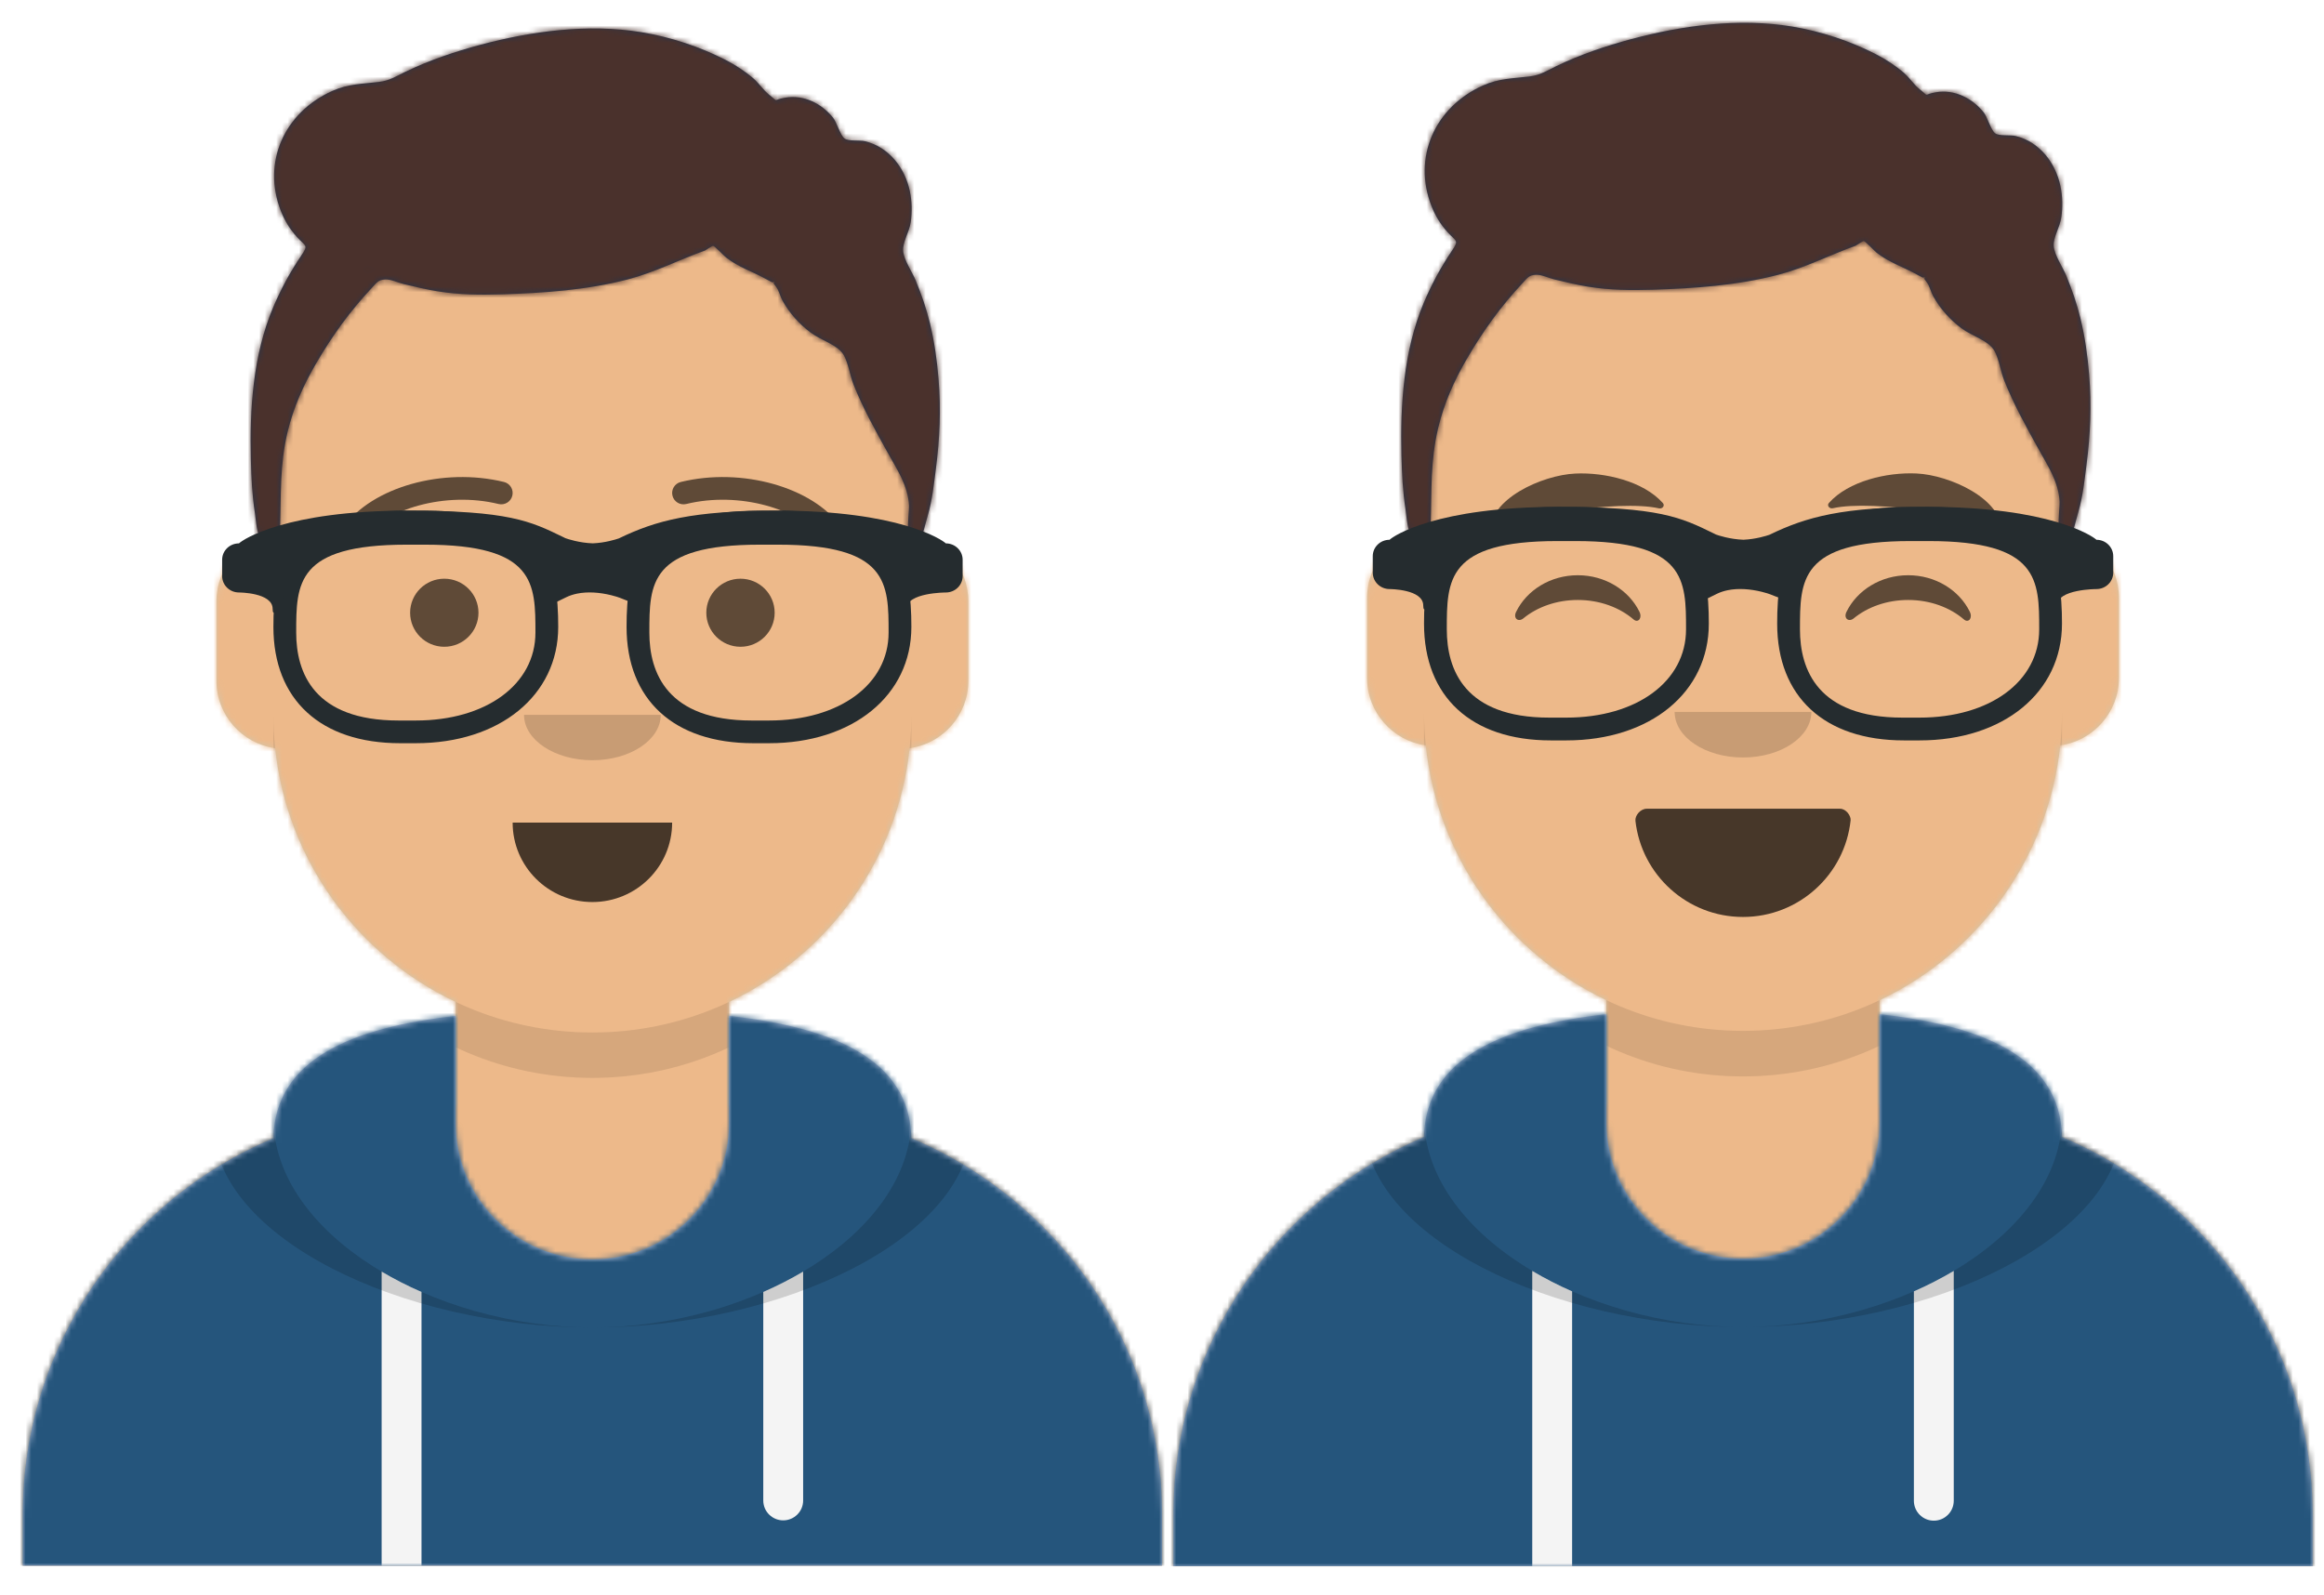 <?xml version="1.0" encoding="UTF-8" standalone="no"?>
<svg
   xmlns:dc="http://purl.org/dc/elements/1.1/"
   xmlns:cc="http://creativecommons.org/ns#"
   xmlns:rdf="http://www.w3.org/1999/02/22-rdf-syntax-ns#"
   xmlns:svg="http://www.w3.org/2000/svg"
   xmlns="http://www.w3.org/2000/svg"
   xmlns:xlink="http://www.w3.org/1999/xlink"
   width="408"
   height="280"
   viewBox="0 0 408 280"
   version="1.1"
   id="svg222">
  <desc
     id="desc119">Created with getavataaars.com</desc>
  <defs
     id="defs124">
    <path
       d="M 124,144.611 V 163 h 4 v 0 c 39.764,0 72,32.236 72,72 v 9 H 0 v -9 c 0,-39.764 32.235,-72 72,-72 v 0 h 4 V 144.611 C 58.763,136.422 46.372,119.687 44.305,99.881 38.48,99.058 34,94.052 34,88 V 74 C 34,68.054 38.325,63.118 44,62.166 V 56 56 C 44,25.072 69.072,0 100,0 v 0 0 c 30.928,0 56,25.072 56,56 v 6.166 c 5.675,0.952 10,5.888 10,11.834 v 14 c 0,6.052 -4.48,11.058 -10.305,11.881 C 153.628,119.687 141.237,136.422 124,144.611 Z"
       id="path-5" />
    <mask
       id="mask-6-0"
       fill="#ffffff">
      <use
         height="100%"
         width="100%"
         y="0"
         x="0"
         xlink:href="#path-5"
         id="use10" />
    </mask>
    <mask
       id="mask136"
       fill="#ffffff">
      <use
         height="100%"
         width="100%"
         y="0"
         x="0"
         xlink:href="#path-5"
         id="use134" />
    </mask>
    <mask
       id="react-mask-31-6"
       fill="#ffffff">
      <use
         height="100%"
         width="100%"
         y="0"
         x="0"
         xlink:href="#react-path-30-0"
         id="use24" />
    </mask>
    <mask
       id="mask142"
       fill="#ffffff">
      <use
         height="100%"
         width="100%"
         y="0"
         x="0"
         xlink:href="#react-path-30-0"
         id="use140" />
    </mask>
    <mask
       id="mask146"
       fill="#ffffff">
      <use
         height="100%"
         width="100%"
         y="0"
         x="0"
         xlink:href="#react-path-30-0"
         id="use144" />
    </mask>
    <mask
       id="react-mask-57"
       fill="#ffffff">
      <use
         height="100%"
         width="100%"
         y="0"
         x="0"
         xlink:href="#react-path-56"
         id="use36" />
    </mask>
    <mask
       id="mask152"
       fill="#ffffff">
      <use
         height="100%"
         width="100%"
         y="0"
         x="0"
         xlink:href="#react-path-56"
         id="use150" />
    </mask>
    <mask
       id="react-mask-24-2"
       fill="#ffffff">
      <use
         height="100%"
         width="100%"
         y="0"
         x="0"
         xlink:href="#react-path-26-4"
         id="use75" />
    </mask>
    <mask
       id="react-mask-23-3"
       fill="#ffffff">
      <use
         height="100%"
         width="100%"
         y="0"
         x="0"
         xlink:href="#react-path-25-7"
         id="use80" />
    </mask>
    <filter
       x="-0.008"
       y="-0.024"
       width="1.015"
       height="1.098"
       filterUnits="objectBoundingBox"
       id="react-filter-27-7">
      <feOffset
         dx="0"
         dy="2"
         in="SourceAlpha"
         result="shadowOffsetOuter1"
         id="feOffset90" />
      <feColorMatrix
         values="0 0 0 0 0   0 0 0 0 0   0 0 0 0 0  0 0 0 0.2 0"
         type="matrix"
         in="shadowOffsetOuter1"
         result="shadowMatrixOuter1"
         id="feColorMatrix92" />
      <feMerge
         id="feMerge98">
        <feMergeNode
           in="shadowMatrixOuter1"
           id="feMergeNode94" />
        <feMergeNode
           in="SourceGraphic"
           id="feMergeNode96" />
      </feMerge>
    </filter>
    <path
       d="M 108,13.071 C 90.081,15.076 76.28,20.552 76.004,34.645 50.146,45.568 32,71.165 32,100.999 v 0 V 110 h 200 v -9.001 C 232,71.165 213.854,45.568 187.996,34.645 187.72,20.552 173.919,15.076 156,13.071 V 32 32 c 0,13.255 -10.745,24 -24,24 v 0 C 118.745,56 108,45.255 108,32 Z"
       id="react-path-30-0" />
    <path
       d="M 35.118,15.128 C 36.176,24.62 44.226,32 54,32 63.804,32 71.874,24.574 72.892,15.04 72.974,14.273 72.117,13 71.043,13 c -14.894,0 -26.305,0 -33.956,0 -1.08,0 -2.075,1.178 -1.969,2.128 z"
       id="react-path-56" />
    <rect
       id="react-path-26-4"
       x="0"
       y="0"
       width="264"
       height="280" />
    <path
       d="m 94.252,52.022 c 0.123,-0.054 -0.182,-0.075 -0.916,-0.063 0.892,-0.002 1.197,0.019 0.916,0.063 M 86.117,36.302 c -0.002,-0.02 0.017,0.151 0,0 M 193.765,70.766 c -0.264,-3.317 -0.732,-6.614 -1.518,-9.855 -0.624,-2.576 -1.478,-5.034 -2.487,-7.491 -0.609,-1.485 -2.032,-3.524 -2.2,-5.126 -0.165,-1.578 1.066,-3.325 1.329,-5.162 0.255,-1.788 0.212,-3.667 -0.155,-5.438 -0.833,-4.023 -3.594,-7.764 -7.857,-8.812 -0.952,-0.234 -2.964,0.054 -3.636,-0.5 -0.771,-0.636 -1.308,-2.801 -2.006,-3.669 -1.99,-2.476 -5.095,-4.07 -8.369,-3.515 -2.411,0.409 -1.026,0.908 -2.834,-0.511 -1.005,-0.789 -1.756,-1.993 -2.732,-2.847 -1.467,-1.283 -3.15,-2.381 -4.892,-3.282 -4.557,-2.358 -9.754,-4.072 -14.844,-4.908 -9.285,-1.524 -19.195,-0.195 -28.195,2.219 -4.478,1.202 -8.987,2.726 -13.147,4.743 -1.783,0.865 -2.813,1.582 -4.673,1.808 -2.929,0.357 -5.409,0.339 -8.183,1.581 -8.536,3.822 -12.381,12.689 -9.059,21.174 0.668,1.707 1.573,3.205 2.82,4.584 1.521,1.681 2.071,1.35 0.761,3.283 -1.959,2.89 -3.61,5.972 -4.954,9.172 -3.529,8.402 -4.119,17.864 -3.89,26.824 0.08,3.137 0.215,6.312 0.71,9.419 0.214,1.345 0.274,3.873 1.282,4.871 0.512,0.506 1.241,0.788 1.968,0.587 1.709,-0.474 1.122,-1.735 1.161,-2.906 0.2,-5.884 -0.07,-11.089 1.329,-16.901 1.034,-4.295 2.756,-8.195 4.988,-12.035 2.839,-4.884 5.903,-9.174 9.807,-13.356 0.918,-0.984 1.118,-1.4 2.349,-1.472 0.932,-0.054 2.295,0.584 3.201,0.805 1.998,0.487 3.999,0.968 6.033,1.296 3.74,0.603 7.443,0.643 11.217,0.525 7.426,-0.232 14.885,-0.753 22.085,-2.623 4.782,-1.242 9.021,-3.471 13.602,-5.105 0.082,-0.029 1.23,-0.847 1.431,-0.814 0.281,0.046 1.977,1.826 2.263,2.05 2.226,1.745 4.667,2.478 7.07,3.83 2.963,1.666 0.093,-0.718 1.728,1.359 0.476,0.605 0.72,1.726 1.103,2.411 1.216,2.183 2.908,4.101 4.931,5.623 1.955,1.471 4.893,2.181 5.89,4.095 0.769,1.477 1.028,3.484 1.648,5.061 1.627,4.135 3.777,7.992 5.926,11.886 1.731,3.139 3.625,5.881 3.818,9.467 0.067,1.249 -1.121,8.738 1.773,6.46 0.429,-0.338 1.354,-4.156 1.544,-4.804 0.771,-2.633 1.045,-5.381 1.395,-8.086 0.694,-5.38 0.923,-10.498 0.469,-15.916"
       id="react-path-25-7" />
    <filter
       x="-0.008"
       y="-0.02"
       width="1.015"
       height="1.08"
       filterUnits="objectBoundingBox"
       id="react-filter-22">
      <feOffset
         dx="0"
         dy="2"
         in="SourceAlpha"
         result="shadowOffsetOuter1"
         id="feOffset62" />
      <feColorMatrix
         values="0 0 0 0 0   0 0 0 0 0   0 0 0 0 0  0 0 0 0.16 0"
         type="matrix"
         in="shadowOffsetOuter1"
         result="shadowMatrixOuter1"
         id="feColorMatrix64" />
      <feMerge
         id="feMerge70">
        <feMergeNode
           in="shadowMatrixOuter1"
           id="feMergeNode66" />
        <feMergeNode
           in="SourceGraphic"
           id="feMergeNode68" />
      </feMerge>
    </filter>
    <filter
       x="-0.008"
       y="-0.024"
       width="1.015"
       height="1.098"
       filterUnits="objectBoundingBox"
       id="filter241">
      <feOffset
         dx="0"
         dy="2"
         in="SourceAlpha"
         result="shadowOffsetOuter1"
         id="feOffset231" />
      <feColorMatrix
         values="0 0 0 0 0   0 0 0 0 0   0 0 0 0 0  0 0 0 0.2 0"
         type="matrix"
         in="shadowOffsetOuter1"
         result="shadowMatrixOuter1"
         id="feColorMatrix233" />
      <feMerge
         id="feMerge239">
        <feMergeNode
           in="shadowMatrixOuter1"
           id="feMergeNode235" />
        <feMergeNode
           in="SourceGraphic"
           id="feMergeNode237" />
      </feMerge>
    </filter>
  </defs>
  <g
     id="g220"
     stroke="none"
     stroke-width="1"
     fill="none"
     fill-rule="evenodd">
    <g
       id="g217"
       transform="matrix(1,0,0,0.996,-28,-3.967)">
      <g
         id="Mask" />
      <g
         mask="url(#mask-4)"
         fill-rule="evenodd"
         stroke-width="1"
         id="Avataaar">
        <g
           transform="translate(32,36)"
           id="Body">
          <mask
             fill="#ffffff"
             id="mask-6">
            <use
               height="100%"
               width="100%"
               y="0"
               x="0"
               id="use127"
               xlink:href="#path-5" />
          </mask>
          <use
             height="100%"
             width="100%"
             y="0"
             x="0"
             id="use130"
             xlink:href="#path-5"
             fill="#d0c6ac" />
          <g
             fill="#edb98a"
             mask="url(#mask-6)"
             id="Skin/👶🏽-03-Brown">
            <g
               id="Color"
               transform="translate(-32)">
              <rect
                 id="rect132"
                 height="244"
                 width="264"
                 y="0"
                 x="0" />
            </g>
          </g>
          <path
             mask="url(#mask-6)"
             fill="#000000"
             fill-opacity="0.1"
             id="Neck-Shadow"
             d="m 156,79 v 23 c 0,30.928 -25.072,56 -56,56 -30.928,0 -56,-25.072 -56,-56 V 79 94 c 0,30.928 25.072,56 56,56 30.928,0 56,-25.072 56,-56 z" />
        </g>
        <g
           transform="translate(0,170)"
           id="Clothing/Hoodie">
          <defs
             id="defs139">
            <path
               id="react-path-30"
               d="M 108,13.071 C 90.081,15.076 76.28,20.552 76.004,34.645 50.146,45.568 32,71.165 32,100.999 v 0 V 110 h 200 v -9.001 C 232,71.165 213.854,45.568 187.996,34.645 187.72,20.552 173.919,15.076 156,13.071 V 32 32 c 0,13.255 -10.745,24 -24,24 v 0 C 118.745,56 108,45.255 108,32 Z" />
          </defs>
          <mask
             fill="#ffffff"
             id="react-mask-31">
            <use
               height="100%"
               width="100%"
               y="0"
               x="0"
               id="use141"
               xlink:href="#react-path-30" />
          </mask>
          <use
             height="100%"
             width="100%"
             y="0"
             x="0"
             xlink:href="#react-path-30"
             fill-rule="evenodd"
             fill="#b7c1db"
             id="Hoodie" />
          <g
             fill="#25557c"
             fill-rule="evenodd"
             mask="url(#react-mask-31)"
             id="Color/Palette/Gray-01">
            <rect
               height="110"
               width="264"
               y="0"
               x="0"
               id="🖍Color" />
          </g>
          <path
             mask="url(#react-mask-31)"
             fill-rule="evenodd"
             fill="#f4f4f4"
             id="Straps"
             d="M 102,61.739 V 110 H 95 V 58.15 c 2.204,1.31 4.547,2.511 7,3.589 z m 67,-3.589 V 98.5 c 0,1.933 -1.567,3.5 -3.5,3.5 -1.933,0 -3.5,-1.567 -3.5,-3.5 V 61.739 c 2.453,-1.078 4.796,-2.279 7,-3.589 z" />
          <path
             mask="url(#react-mask-31)"
             fill-rule="evenodd"
             fill="#000000"
             fill-opacity="0.16"
             id="Shadow"
             d="M 90.96,12.724 C 75.909,15.571 65.5,21.243 65.5,32.308 65.5,52.02 98.538,68 132,68 165.462,68 198.5,52.02 198.5,32.308 198.5,21.243 188.091,15.571 173.04,12.724 182.125,16.074 188,21.706 188,31.077 188,51.469 160.179,68 132,68 103.821,68 76,51.469 76,31.077 76,21.706 81.875,16.074 90.96,12.724 Z" />
        </g>
        <g
           fill="#000000"
           transform="translate(76,82)"
           id="Face">
          <g
             fill-opacity="0.7"
             transform="translate(2,52)"
             id="Mouth/Default">
            <path
               id="Mouth"
               d="m 40,15 c 0,7.732 6.268,14 14,14 v 0 c 7.732,0 14,-6.268 14,-14" />
          </g>
          <g
             fill-opacity="0.16"
             transform="translate(28,40)"
             id="Nose/Default">
            <path
               id="Nose"
               d="m 16,8 c 0,4.418 5.373,8 12,8 v 0 c 6.627,0 12,-3.582 12,-8" />
          </g>
          <g
             fill-opacity="0.6"
             transform="translate(0,8)"
             id="Eyes/Default-😀">
            <circle
               r="6"
               cy="22"
               cx="30"
               id="Eye" />
            <circle
               r="6"
               cy="22"
               cx="82"
               id="circle155" />
          </g>
          <g
             fill-opacity="0.6"
             id="Eyebrow/Outline/Default">
            <g
               transform="translate(12,6)"
               id="I-Browse">
              <path
                 fill-rule="nonzero"
                 id="Eyebrow"
                 d="M 3.63,11.159 C 7.545,5.65 18.278,2.561 27.523,4.831 28.596,5.095 29.679,4.439 29.942,3.366 30.206,2.293 29.55,1.21 28.477,0.947 17.74,-1.69 5.312,1.887 0.37,8.841 -0.27,9.742 -0.059,10.99 0.841,11.63 1.742,12.27 2.99,12.059 3.63,11.159 Z" />
              <path
                 transform="matrix(-1,0,0,1,146,0)"
                 fill-rule="nonzero"
                 id="path159"
                 d="M 61.63,11.159 C 65.545,5.65 76.278,2.561 85.523,4.831 86.596,5.095 87.679,4.439 87.942,3.366 88.206,2.293 87.55,1.21 86.477,0.947 75.74,-1.69 63.312,1.887 58.37,8.841 c -0.64,0.9 -0.429,2.149 0.472,2.789 0.9,0.64 2.149,0.429 2.789,-0.472 z" />
            </g>
          </g>
        </g>
        <g
           fill-rule="evenodd"
           stroke-width="1"
           id="Top">
          <defs
             id="defs177">
            <rect
               height="280"
               width="264"
               y="0"
               x="0"
               id="react-path-26" />
            <path
               id="react-path-25"
               d="m 94.252,52.022 c 0.123,-0.054 -0.182,-0.075 -0.916,-0.063 0.892,-0.002 1.197,0.019 0.916,0.063 M 86.117,36.302 c -0.002,-0.02 0.017,0.151 0,0 M 193.765,70.766 c -0.264,-3.317 -0.732,-6.614 -1.518,-9.855 -0.624,-2.576 -1.478,-5.034 -2.487,-7.491 -0.609,-1.485 -2.032,-3.524 -2.2,-5.126 -0.165,-1.578 1.066,-3.325 1.329,-5.162 0.255,-1.788 0.212,-3.667 -0.155,-5.438 -0.833,-4.023 -3.594,-7.764 -7.857,-8.812 -0.952,-0.234 -2.964,0.054 -3.636,-0.5 -0.771,-0.636 -1.308,-2.801 -2.006,-3.669 -1.99,-2.476 -5.095,-4.07 -8.369,-3.515 -2.411,0.409 -1.026,0.908 -2.834,-0.511 -1.005,-0.789 -1.756,-1.993 -2.732,-2.847 -1.467,-1.283 -3.15,-2.381 -4.892,-3.282 -4.557,-2.358 -9.754,-4.072 -14.844,-4.908 -9.285,-1.524 -19.195,-0.195 -28.195,2.219 -4.478,1.202 -8.987,2.726 -13.147,4.743 -1.783,0.865 -2.813,1.582 -4.673,1.808 -2.929,0.357 -5.409,0.339 -8.183,1.581 -8.536,3.822 -12.381,12.689 -9.059,21.174 0.668,1.707 1.573,3.205 2.82,4.584 1.521,1.681 2.071,1.35 0.761,3.283 -1.959,2.89 -3.61,5.972 -4.954,9.172 -3.529,8.402 -4.119,17.864 -3.89,26.824 0.08,3.137 0.215,6.312 0.71,9.419 0.214,1.345 0.274,3.873 1.282,4.871 0.512,0.506 1.241,0.788 1.968,0.587 1.709,-0.474 1.122,-1.735 1.161,-2.906 0.2,-5.884 -0.07,-11.089 1.329,-16.901 1.034,-4.295 2.756,-8.195 4.988,-12.035 2.839,-4.884 5.903,-9.174 9.807,-13.356 0.918,-0.984 1.118,-1.4 2.349,-1.472 0.932,-0.054 2.295,0.584 3.201,0.805 1.998,0.487 3.999,0.968 6.033,1.296 3.74,0.603 7.443,0.643 11.217,0.525 7.426,-0.232 14.885,-0.753 22.085,-2.623 4.782,-1.242 9.021,-3.471 13.602,-5.105 0.082,-0.029 1.23,-0.847 1.431,-0.814 0.281,0.046 1.977,1.826 2.263,2.05 2.226,1.745 4.667,2.478 7.07,3.83 2.963,1.666 0.093,-0.718 1.728,1.359 0.476,0.605 0.72,1.726 1.103,2.411 1.216,2.183 2.908,4.101 4.931,5.623 1.955,1.471 4.893,2.181 5.89,4.095 0.769,1.477 1.028,3.484 1.648,5.061 1.627,4.135 3.777,7.992 5.926,11.886 1.731,3.139 3.625,5.881 3.818,9.467 0.067,1.249 -1.121,8.738 1.773,6.46 0.429,-0.338 1.354,-4.156 1.544,-4.804 0.771,-2.633 1.045,-5.381 1.395,-8.086 0.694,-5.38 0.923,-10.498 0.469,-15.916" />
          </defs>
          <mask
             fill="#ffffff"
             id="react-mask-24">
            <use
               height="100%"
               width="100%"
               y="0"
               x="0"
               id="use179"
               xlink:href="#react-path-26" />
          </mask>
          <g
             id="g182" />
          <g
             mask="url(#react-mask-24)"
             id="Top/Short-Hair/Short-Curly">
            <g
               id="g212"
               transform="translate(-1)">
              <mask
                 fill="#ffffff"
                 id="react-mask-23">
                <use
                   height="100%"
                   width="100%"
                   y="0"
                   x="0"
                   id="use184"
                   xlink:href="#react-path-25" />
              </mask>
              <use
                 height="100%"
                 width="100%"
                 y="0"
                 x="0"
                 xlink:href="#react-path-25"
                 fill-rule="evenodd"
                 fill="#28354b"
                 stroke="none"
                 id="Short-Hair" />
              <g
                 fill="#4a312c"
                 mask="url(#react-mask-23)"
                 id="g192">
                <g
                   id="g190">
                  <rect
                     id="rect188"
                     height="280"
                     width="264"
                     y="0"
                     x="0" />
                </g>
              </g>
              <g
                 stroke-width="1"
                 transform="translate(62,85)"
                 fill="none"
                 id="Top/_Resources/Prescription-02">
                <defs
                   id="defs205">
                  <filter
                     id="react-filter-27"
                     filterUnits="objectBoundingBox"
                     height="1.098"
                     width="1.015"
                     y="-0.024"
                     x="-0.008">
                    <feOffset
                       id="feOffset194"
                       result="shadowOffsetOuter1"
                       in="SourceAlpha"
                       dy="2"
                       dx="0" />
                    <feColorMatrix
                       id="feColorMatrix196"
                       result="shadowMatrixOuter1"
                       in="shadowOffsetOuter1"
                       type="matrix"
                       values="0 0 0 0 0   0 0 0 0 0   0 0 0 0 0  0 0 0 0.2 0" />
                    <feMerge
                       id="feMerge202">
                      <feMergeNode
                         id="feMergeNode198"
                         in="shadowMatrixOuter1" />
                      <feMergeNode
                         id="feMergeNode200"
                         in="SourceGraphic" />
                    </feMerge>
                  </filter>
                </defs>
                <g
                   fill="#252c2f"
                   transform="translate(6,7)"
                   filter="url(#react-filter-27)"
                   id="Wayfarers">
                  <path
                     fill-rule="nonzero"
                     id="Left"
                     d="M 34,41 H 31.242 C 17.315,41 9,33.336 9,20.5 9,10.127 10.817,0 32.53,0 h 2.94 C 57.183,0 59,10.127 59,20.5 59,32.569 48.721,41 34,41 Z M 32.385,6 C 13,6 13,12.841 13,21.502 13,28.572 16.116,37 30.971,37 H 34 C 46.365,37 55,30.627 55,21.502 55,12.841 55,6 35.615,6 Z" />
                  <path
                     fill-rule="nonzero"
                     id="Right"
                     d="M 96,41 H 93.242 C 79.315,41 71,33.336 71,20.5 71,10.127 72.817,0 94.53,0 h 2.94 C 119.183,0 121,10.127 121,20.5 121,32.569 110.721,41 96,41 Z M 94.385,6 C 75,6 75,12.841 75,21.502 75,28.572 78.119,37 92.971,37 H 96 c 12.365,0 21,-6.373 21,-15.498 C 117,12.841 117,6 97.615,6 Z" />
                  <path
                     fill-rule="nonzero"
                     id="Stuff"
                     d="M 2.955,5.772 C 3.646,5.096 11.21,0 32.5,0 50.351,0 54.13,1.853 59.85,4.652 l 0.419,0.207 c 0.398,0.141 2.431,0.831 4.81,0.907 C 67.246,5.673 69.1,5.085 69.642,4.897 76.17,1.722 82.561,0 97.5,0 c 21.29,0 28.854,5.096 29.545,5.772 1.634,0 2.955,1.29 2.955,2.886 v 2.886 c 0,1.596 -1.321,2.886 -2.955,2.886 0,0 -6.901,0 -6.901,2.886 0,2.886 -1.962,-4.176 -1.962,-5.772 V 8.732 C 114.579,7.353 108.128,4.786 97.5,4.786 c -11.842,0 -17.739,2.1 -22.798,4.185 l 0.057,0.136 -0.003,1.986 -2.217,5.35 -2.739,-1.083 c -0.245,-0.097 -0.772,-0.27 -1.504,-0.451 -2.04,-0.503 -4.137,-0.656 -5.992,-0.276 -0.68,0.14 -1.312,0.349 -1.891,0.632 L 57.77,16.558 55.127,11.396 55.244,9.102 55.325,8.907 C 50.962,6.874 46.939,4.786 32.5,4.786 c -10.628,0 -17.078,2.566 -20.682,3.945 v 2.812 c 0,1.596 -2.955,8.657 -2.955,5.772 0,-2.886 -5.909,-2.886 -5.909,-2.886 C 1.324,14.429 0,13.139 0,11.543 V 8.657 C 0,7.062 1.324,5.772 2.955,5.772 Z" />
                </g>
              </g>
            </g>
          </g>
        </g>
      </g>
    </g>
    <g
       transform="translate(171.453,537.852)"
       id="g116"
       stroke="none"
       stroke-width="1"
       fill="none"
       fill-rule="evenodd">
      <g
         transform="translate(-822.453,-1642.852)"
         id="Avataaar/Circle">
        <g
           transform="translate(825,1100)"
           id="g113">
          <g
             id="Mask-7" />
          <g
             id="Avataaar-8"
             stroke-width="1"
             fill-rule="evenodd"
             mask="url(#mask-4)">
            <g
               id="Body-4"
               transform="translate(32,36)">
              <mask
                 id="mask167"
                 fill="#ffffff">
                <use
                   height="100%"
                   width="100%"
                   y="0"
                   x="0"
                   xlink:href="#path-5"
                   id="use165" />
              </mask>
              <use
                 height="100%"
                 width="100%"
                 y="0"
                 x="0"
                 fill="#d0c6ac"
                 xlink:href="#path-5"
                 id="use13" />
              <g
                 id="Skin/👶🏽-03-Brown-7"
                 mask="url(#mask-6-0)"
                 fill="#edb98a">
                <g
                   transform="translate(-32)"
                   id="Color-0">
                  <rect
                     x="0"
                     y="0"
                     width="264"
                     height="244"
                     id="rect15" />
                </g>
              </g>
              <path
                 d="m 156,79 v 23 c 0,30.928 -25.072,56 -56,56 -30.928,0 -56,-25.072 -56,-56 V 79 94 c 0,30.928 25.072,56 56,56 30.928,0 56,-25.072 56,-56 z"
                 id="Neck-Shadow-9"
                 fill-opacity="0.1"
                 fill="#000000"
                 mask="url(#mask-6-0)" />
            </g>
            <g
               id="Clothing/Hoodie-8"
               transform="translate(0,170)">
              <defs
                 id="defs22">
                <path
                   d="M 108,13.071 C 90.081,15.076 76.28,20.552 76.004,34.645 50.146,45.568 32,71.165 32,100.999 v 0 V 110 h 200 v -9.001 C 232,71.165 213.854,45.568 187.996,34.645 187.72,20.552 173.919,15.076 156,13.071 V 32 32 c 0,13.255 -10.745,24 -24,24 v 0 C 118.745,56 108,45.255 108,32 Z"
                   id="path223" />
              </defs>
              <mask
                 id="mask179"
                 fill="#ffffff">
                <use
                   height="100%"
                   width="100%"
                   y="0"
                   x="0"
                   xlink:href="#react-path-30-0"
                   id="use177" />
              </mask>
              <use
                 height="100%"
                 width="100%"
                 y="0"
                 x="0"
                 id="Hoodie-9"
                 fill="#b7c1db"
                 fill-rule="evenodd"
                 xlink:href="#react-path-30-0" />
              <g
                 id="Color/Palette/Gray-01-8"
                 mask="url(#react-mask-31-6)"
                 fill-rule="evenodd"
                 fill="#25557c">
                <rect
                   id="🖍Color-8"
                   x="0"
                   y="0"
                   width="264"
                   height="110" />
              </g>
              <path
                 d="M 102,61.739 V 110 H 95 V 58.15 c 2.204,1.31 4.547,2.511 7,3.589 z m 67,-3.589 V 98.5 c 0,1.933 -1.567,3.5 -3.5,3.5 -1.933,0 -3.5,-1.567 -3.5,-3.5 V 61.739 c 2.453,-1.078 4.796,-2.279 7,-3.589 z"
                 id="Straps-5"
                 fill="#f4f4f4"
                 fill-rule="evenodd"
                 mask="url(#react-mask-31-6)" />
              <path
                 d="M 90.96,12.724 C 75.909,15.571 65.5,21.243 65.5,32.308 65.5,52.02 98.538,68 132,68 165.462,68 198.5,52.02 198.5,32.308 198.5,21.243 188.091,15.571 173.04,12.724 182.125,16.074 188,21.706 188,31.077 188,51.469 160.179,68 132,68 103.821,68 76,51.469 76,31.077 76,21.706 81.875,16.074 90.96,12.724 Z"
                 id="Shadow-6"
                 fill-opacity="0.16"
                 fill="#000000"
                 fill-rule="evenodd"
                 mask="url(#react-mask-31-6)" />
            </g>
            <g
               id="Face-1"
               transform="translate(76,82)"
               fill="#000000">
              <g
                 id="Mouth/Smile"
                 transform="translate(2,52)">
                <defs
                   id="defs34">
                  <path
                     d="M 35.118,15.128 C 36.176,24.62 44.226,32 54,32 63.804,32 71.874,24.574 72.892,15.04 72.974,14.273 72.117,13 71.043,13 c -14.894,0 -26.305,0 -33.956,0 -1.08,0 -2.075,1.178 -1.969,2.128 z"
                     id="path234" />
                </defs>
                <mask
                   id="mask191"
                   fill="#ffffff">
                  <use
                     height="100%"
                     width="100%"
                     y="0"
                     x="0"
                     xlink:href="#react-path-56"
                     id="use189" />
                </mask>
                <use
                   height="100%"
                   width="100%"
                   y="0"
                   x="0"
                   id="Mouth-5"
                   fill-opacity="0.7"
                   fill="#000000"
                   fill-rule="evenodd"
                   xlink:href="#react-path-56" />
                <rect
                   id="Teeth"
                   fill="#ffffff"
                   fill-rule="evenodd"
                   mask="url(#react-mask-57)"
                   x="39"
                   y="2"
                   width="31"
                   height="16"
                   rx="5" />
                <g
                   id="Tongue"
                   stroke-width="1"
                   fill-rule="evenodd"
                   mask="url(#react-mask-57)"
                   fill="#ff4f6d">
                  <g
                     transform="translate(38,24)"
                     id="g45">
                    <circle
                       cx="11"
                       cy="11"
                       r="11"
                       id="circle41" />
                    <circle
                       cx="21"
                       cy="11"
                       r="11"
                       id="circle43" />
                  </g>
                </g>
              </g>
              <g
                 id="Nose/Default-7"
                 transform="translate(28,40)"
                 fill-opacity="0.16">
                <path
                   d="m 16,8 c 0,4.418 5.373,8 12,8 v 0 c 6.627,0 12,-3.582 12,-8"
                   id="Nose-2" />
              </g>
              <g
                 id="Eyes/Happy-😁"
                 transform="translate(0,8)"
                 fill-opacity="0.6">
                <path
                   d="M 16.16,22.447 C 18.007,18.649 22.164,16 26.998,16 c 4.816,0 8.962,2.63 10.818,6.407 0.551,1.122 -0.233,2.04 -1.025,1.36 -2.451,-2.107 -5.932,-3.423 -9.793,-3.423 -3.74,0 -7.124,1.235 -9.56,3.228 -0.891,0.729 -1.817,-0.013 -1.277,-1.124 z"
                   id="Squint" />
                <path
                   d="M 74.16,22.447 C 76.007,18.649 80.164,16 84.998,16 c 4.816,0 8.962,2.63 10.818,6.407 0.551,1.122 -0.233,2.04 -1.025,1.36 -2.451,-2.107 -5.932,-3.423 -9.793,-3.423 -3.74,0 -7.124,1.235 -9.56,3.228 -0.891,0.729 -1.817,-0.013 -1.277,-1.124 z"
                   id="path52" />
              </g>
              <g
                 id="Eyebrow/Natural/Default-Natural"
                 fill-opacity="0.6">
                <path
                   d="M 26.039,6.21 C 20.278,6.983 11.293,12.005 12.044,17.818 c 0.025,0.19 0.312,0.25 0.437,0.091 2.486,-3.188 21.712,-7.872 28.713,-6.894 0.641,0.09 1.064,-0.572 0.627,-0.985 C 38.077,6.495 31.2,5.512 26.039,6.21"
                   id="Eyebrow-4"
                   transform="rotate(5,27,12)" />
                <path
                   d="M 85.039,6.21 C 79.278,6.983 70.293,12.005 71.044,17.818 c 0.025,0.19 0.312,0.25 0.437,0.091 2.486,-3.188 21.712,-7.872 28.713,-6.894 0.641,0.09 1.064,-0.572 0.627,-0.985 C 97.077,6.495 90.2,5.512 85.039,6.21"
                   id="path56"
                   transform="matrix(-0.996,0.087,0.087,0.996,170.627,-7.45)" />
              </g>
            </g>
            <g
               id="Top-0"
               stroke-width="1"
               fill-rule="evenodd">
              <defs
                 id="defs73">
                <rect
                   id="rect255"
                   x="0"
                   y="0"
                   width="264"
                   height="280" />
                <path
                   d="m 94.252,52.022 c 0.123,-0.054 -0.182,-0.075 -0.916,-0.063 0.892,-0.002 1.197,0.019 0.916,0.063 M 86.117,36.302 c -0.002,-0.02 0.017,0.151 0,0 M 193.765,70.766 c -0.264,-3.317 -0.732,-6.614 -1.518,-9.855 -0.624,-2.576 -1.478,-5.034 -2.487,-7.491 -0.609,-1.485 -2.032,-3.524 -2.2,-5.126 -0.165,-1.578 1.066,-3.325 1.329,-5.162 0.255,-1.788 0.212,-3.667 -0.155,-5.438 -0.833,-4.023 -3.594,-7.764 -7.857,-8.812 -0.952,-0.234 -2.964,0.054 -3.636,-0.5 -0.771,-0.636 -1.308,-2.801 -2.006,-3.669 -1.99,-2.476 -5.095,-4.07 -8.369,-3.515 -2.411,0.409 -1.026,0.908 -2.834,-0.511 -1.005,-0.789 -1.756,-1.993 -2.732,-2.847 -1.467,-1.283 -3.15,-2.381 -4.892,-3.282 -4.557,-2.358 -9.754,-4.072 -14.844,-4.908 -9.285,-1.524 -19.195,-0.195 -28.195,2.219 -4.478,1.202 -8.987,2.726 -13.147,4.743 -1.783,0.865 -2.813,1.582 -4.673,1.808 -2.929,0.357 -5.409,0.339 -8.183,1.581 -8.536,3.822 -12.381,12.689 -9.059,21.174 0.668,1.707 1.573,3.205 2.82,4.584 1.521,1.681 2.071,1.35 0.761,3.283 -1.959,2.89 -3.61,5.972 -4.954,9.172 -3.529,8.402 -4.119,17.864 -3.89,26.824 0.08,3.137 0.215,6.312 0.71,9.419 0.214,1.345 0.274,3.873 1.282,4.871 0.512,0.506 1.241,0.788 1.968,0.587 1.709,-0.474 1.122,-1.735 1.161,-2.906 0.2,-5.884 -0.07,-11.089 1.329,-16.901 1.034,-4.295 2.756,-8.195 4.988,-12.035 2.839,-4.884 5.903,-9.174 9.807,-13.356 0.918,-0.984 1.118,-1.4 2.349,-1.472 0.932,-0.054 2.295,0.584 3.201,0.805 1.998,0.487 3.999,0.968 6.033,1.296 3.74,0.603 7.443,0.643 11.217,0.525 7.426,-0.232 14.885,-0.753 22.085,-2.623 4.782,-1.242 9.021,-3.471 13.602,-5.105 0.082,-0.029 1.23,-0.847 1.431,-0.814 0.281,0.046 1.977,1.826 2.263,2.05 2.226,1.745 4.667,2.478 7.07,3.83 2.963,1.666 0.093,-0.718 1.728,1.359 0.476,0.605 0.72,1.726 1.103,2.411 1.216,2.183 2.908,4.101 4.931,5.623 1.955,1.471 4.893,2.181 5.89,4.095 0.769,1.477 1.028,3.484 1.648,5.061 1.627,4.135 3.777,7.992 5.926,11.886 1.731,3.139 3.625,5.881 3.818,9.467 0.067,1.249 -1.121,8.738 1.773,6.46 0.429,-0.338 1.354,-4.156 1.544,-4.804 0.771,-2.633 1.045,-5.381 1.395,-8.086 0.694,-5.38 0.923,-10.498 0.469,-15.916"
                   id="path257" />
                <filter
                   x="-0.008"
                   y="-0.02"
                   width="1.015"
                   height="1.08"
                   filterUnits="objectBoundingBox"
                   id="filter269">
                  <feOffset
                     dx="0"
                     dy="2"
                     in="SourceAlpha"
                     result="shadowOffsetOuter1"
                     id="feOffset259" />
                  <feColorMatrix
                     values="0 0 0 0 0   0 0 0 0 0   0 0 0 0 0  0 0 0 0.16 0"
                     type="matrix"
                     in="shadowOffsetOuter1"
                     result="shadowMatrixOuter1"
                     id="feColorMatrix261" />
                  <feMerge
                     id="feMerge267">
                    <feMergeNode
                       in="shadowMatrixOuter1"
                       id="feMergeNode263" />
                    <feMergeNode
                       in="SourceGraphic"
                       id="feMergeNode265" />
                  </feMerge>
                </filter>
              </defs>
              <mask
                 id="mask220"
                 fill="#ffffff">
                <use
                   height="100%"
                   width="100%"
                   y="0"
                   x="0"
                   xlink:href="#react-path-26-4"
                   id="use218" />
              </mask>
              <g
                 id="g78" />
              <g
                 id="Top/Short-Hair/Short-Curly-3"
                 mask="url(#react-mask-24-2)">
                <g
                   transform="translate(-1)"
                   id="g108">
                  <mask
                     id="mask225"
                     fill="#ffffff">
                    <use
                       height="100%"
                       width="100%"
                       y="0"
                       x="0"
                       xlink:href="#react-path-25-7"
                       id="use223" />
                  </mask>
                  <use
                     height="100%"
                     width="100%"
                     y="0"
                     x="0"
                     id="Short-Hair-0"
                     stroke="none"
                     fill="#28354b"
                     fill-rule="evenodd"
                     xlink:href="#react-path-25-7" />
                  <g
                     id="g88"
                     mask="url(#react-mask-23-3)"
                     fill="#4a312c">
                    <g
                       id="g86">
                      <rect
                         x="0"
                         y="0"
                         width="264"
                         height="280"
                         id="rect84" />
                    </g>
                  </g>
                  <g
                     id="Top/_Resources/Prescription-02-9"
                     fill="none"
                     transform="translate(62,85)"
                     stroke-width="1">
                    <defs
                       id="defs101">
                      <filter
                         x="-0.008"
                         y="-0.024"
                         width="1.015"
                         height="1.098"
                         filterUnits="objectBoundingBox"
                         id="filter291">
                        <feOffset
                           dx="0"
                           dy="2"
                           in="SourceAlpha"
                           result="shadowOffsetOuter1"
                           id="feOffset281" />
                        <feColorMatrix
                           values="0 0 0 0 0   0 0 0 0 0   0 0 0 0 0  0 0 0 0.2 0"
                           type="matrix"
                           in="shadowOffsetOuter1"
                           result="shadowMatrixOuter1"
                           id="feColorMatrix283" />
                        <feMerge
                           id="feMerge289">
                          <feMergeNode
                             in="shadowMatrixOuter1"
                             id="feMergeNode285" />
                          <feMergeNode
                             in="SourceGraphic"
                             id="feMergeNode287" />
                        </feMerge>
                      </filter>
                    </defs>
                    <g
                       id="Wayfarers-5"
                       filter="url(#react-filter-27)"
                       transform="translate(6,7)"
                       fill="#252c2f"
                       style="filter:url(#react-filter-27-7)">
                      <path
                         d="M 34,41 H 31.242 C 17.315,41 9,33.336 9,20.5 9,10.127 10.817,0 32.53,0 h 2.94 C 57.183,0 59,10.127 59,20.5 59,32.569 48.721,41 34,41 Z M 32.385,6 C 13,6 13,12.841 13,21.502 13,28.572 16.116,37 30.971,37 H 34 C 46.365,37 55,30.627 55,21.502 55,12.841 55,6 35.615,6 Z"
                         id="Left-0"
                         fill-rule="nonzero" />
                      <path
                         d="M 96,41 H 93.242 C 79.315,41 71,33.336 71,20.5 71,10.127 72.817,0 94.53,0 h 2.94 C 119.183,0 121,10.127 121,20.5 121,32.569 110.721,41 96,41 Z M 94.385,6 C 75,6 75,12.841 75,21.502 75,28.572 78.119,37 92.971,37 H 96 c 12.365,0 21,-6.373 21,-15.498 C 117,12.841 117,6 97.615,6 Z"
                         id="Right-8"
                         fill-rule="nonzero" />
                      <path
                         d="M 2.955,5.772 C 3.646,5.096 11.21,0 32.5,0 50.351,0 54.13,1.853 59.85,4.652 l 0.419,0.207 c 0.398,0.141 2.431,0.831 4.81,0.907 C 67.246,5.673 69.1,5.085 69.642,4.897 76.17,1.722 82.561,0 97.5,0 c 21.29,0 28.854,5.096 29.545,5.772 1.634,0 2.955,1.29 2.955,2.886 v 2.886 c 0,1.596 -1.321,2.886 -2.955,2.886 0,0 -6.901,0 -6.901,2.886 0,2.886 -1.962,-4.176 -1.962,-5.772 V 8.732 C 114.579,7.353 108.128,4.786 97.5,4.786 c -11.842,0 -17.739,2.1 -22.798,4.185 l 0.057,0.136 -0.003,1.986 -2.217,5.35 -2.739,-1.083 c -0.245,-0.097 -0.772,-0.27 -1.504,-0.451 -2.04,-0.503 -4.137,-0.656 -5.992,-0.276 -0.68,0.14 -1.312,0.349 -1.891,0.632 L 57.77,16.558 55.127,11.396 55.244,9.102 55.325,8.907 C 50.962,6.874 46.939,4.786 32.5,4.786 c -10.628,0 -17.078,2.566 -20.682,3.945 v 2.812 c 0,1.596 -2.955,8.657 -2.955,5.772 0,-2.886 -5.909,-2.886 -5.909,-2.886 C 1.324,14.429 0,13.139 0,11.543 V 8.657 C 0,7.062 1.324,5.772 2.955,5.772 Z"
                         id="Stuff-7"
                         fill-rule="nonzero" />
                    </g>
                  </g>
                </g>
              </g>
            </g>
          </g>
        </g>
      </g>
    </g>
  </g>
</svg>
